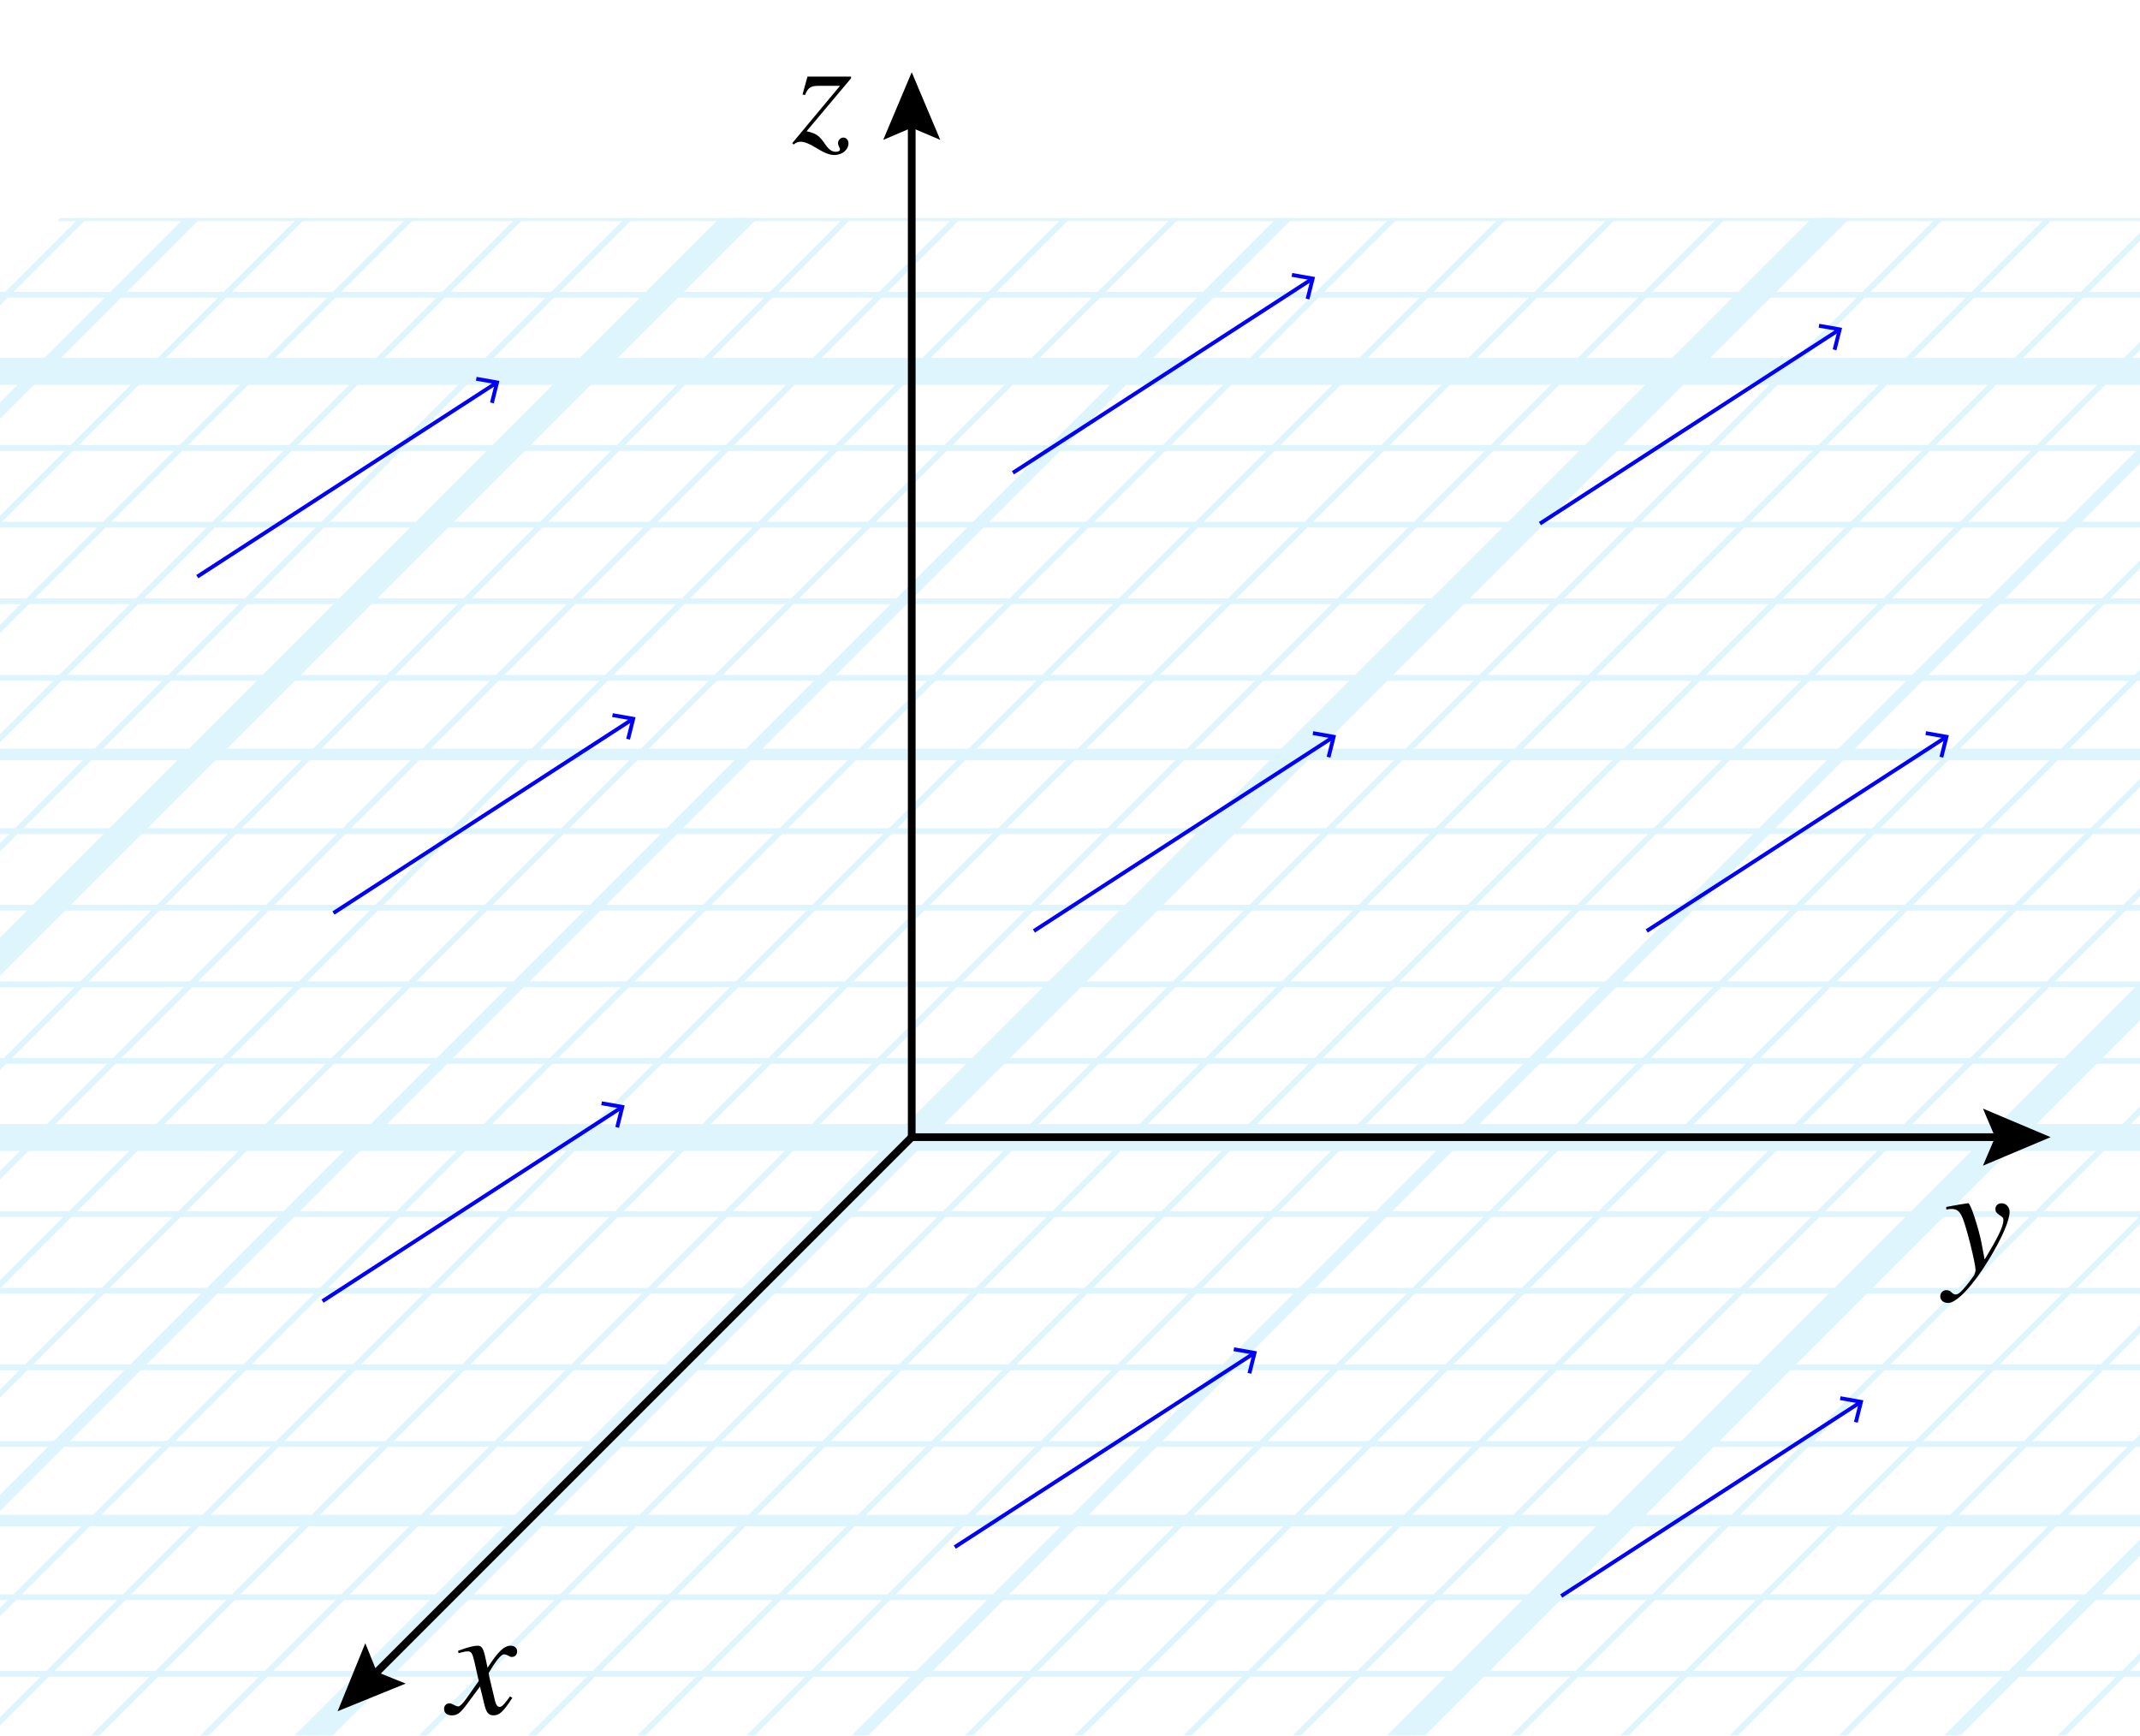 <?xml version="1.0" encoding="utf-8"?>
<!-- Generator: Adobe Illustrator 25.4.1, SVG Export Plug-In . SVG Version: 6.00 Build 0)  -->
<svg version="1.1" xmlns="http://www.w3.org/2000/svg" xmlns:xlink="http://www.w3.org/1999/xlink" x="0px" y="0px"
	 viewBox="0 0 55.53 45.039" enable-background="new 0 0 55.53 45.039" xml:space="preserve">
<g id="Graph_paper_slanted" opacity="0.5">
	<g id="Clipped_grid_00000003068028900943026870000011536296927355263674_">
		<defs>
			<polygon id="SVGID_1_" points="45.75,54.683 -47.459,54.683 1.567,5.658 94.775,5.658 			"/>
		</defs>
		<clipPath id="SVGID_00000000915182235003753010000002196595967527090619_">
			<use xlink:href="#SVGID_1_"  overflow="visible"/>
		</clipPath>
		
			<g id="Grid_00000142891597197125820610000009767860333217090727_" opacity="0.25" clip-path="url(#SVGID_00000000915182235003753010000002196595967527090619_)">
			<g id="Horizontal_1_mm_00000151508609497893311650000018408800186222605470_">
				
					<line fill="none" stroke="#00ABEB" stroke-width="0.15" stroke-miterlimit="10" x1="-32.156" y1="-28.134" x2="194.685" y2="-28.134"/>
				
					<line fill="none" stroke="#00ABEB" stroke-width="0.15" stroke-miterlimit="10" x1="-30.168" y1="-30.122" x2="196.673" y2="-30.122"/>
				
					<line fill="none" stroke="#00ABEB" stroke-width="0.15" stroke-miterlimit="10" x1="-149.445" y1="89.154" x2="77.396" y2="89.154"/>
				
					<line fill="none" stroke="#00ABEB" stroke-width="0.15" stroke-miterlimit="10" x1="-147.456" y1="87.166" x2="79.384" y2="87.166"/>
				
					<line fill="none" stroke="#00ABEB" stroke-width="0.15" stroke-miterlimit="10" x1="-145.469" y1="85.179" x2="81.372" y2="85.179"/>
				
					<line fill="none" stroke="#00ABEB" stroke-width="0.15" stroke-miterlimit="10" x1="-143.481" y1="83.191" x2="83.36" y2="83.191"/>
				
					<line fill="none" stroke="#00ABEB" stroke-width="0.15" stroke-miterlimit="10" x1="-141.493" y1="81.202" x2="85.348" y2="81.202"/>
				
					<line fill="none" stroke="#00ABEB" stroke-width="0.15" stroke-miterlimit="10" x1="-139.505" y1="79.215" x2="87.336" y2="79.215"/>
				
					<line fill="none" stroke="#00ABEB" stroke-width="0.15" stroke-miterlimit="10" x1="-137.517" y1="77.227" x2="89.324" y2="77.227"/>
				
					<line fill="none" stroke="#00ABEB" stroke-width="0.15" stroke-miterlimit="10" x1="-135.53" y1="75.239" x2="91.311" y2="75.239"/>
				
					<line fill="none" stroke="#00ABEB" stroke-width="0.15" stroke-miterlimit="10" x1="-133.541" y1="73.251" x2="93.3" y2="73.251"/>
				
					<line fill="none" stroke="#00ABEB" stroke-width="0.15" stroke-miterlimit="10" x1="-131.553" y1="71.263" x2="95.288" y2="71.263"/>
				
					<line fill="none" stroke="#00ABEB" stroke-width="0.15" stroke-miterlimit="10" x1="-129.565" y1="69.275" x2="97.275" y2="69.275"/>
				
					<line fill="none" stroke="#00ABEB" stroke-width="0.15" stroke-miterlimit="10" x1="-127.577" y1="67.287" x2="99.264" y2="67.287"/>
				
					<line fill="none" stroke="#00ABEB" stroke-width="0.15" stroke-miterlimit="10" x1="-125.589" y1="65.299" x2="101.252" y2="65.299"/>
				
					<line fill="none" stroke="#00ABEB" stroke-width="0.15" stroke-miterlimit="10" x1="-123.602" y1="63.311" x2="103.239" y2="63.311"/>
				
					<line fill="none" stroke="#00ABEB" stroke-width="0.15" stroke-miterlimit="10" x1="-121.613" y1="61.323" x2="105.227" y2="61.323"/>
				
					<line fill="none" stroke="#00ABEB" stroke-width="0.15" stroke-miterlimit="10" x1="-119.625" y1="59.335" x2="107.216" y2="59.335"/>
				
					<line fill="none" stroke="#00ABEB" stroke-width="0.15" stroke-miterlimit="10" x1="-117.638" y1="57.348" x2="109.203" y2="57.348"/>
				
					<line fill="none" stroke="#00ABEB" stroke-width="0.15" stroke-miterlimit="10" x1="-115.65" y1="55.359" x2="111.191" y2="55.359"/>
				
					<line fill="none" stroke="#00ABEB" stroke-width="0.15" stroke-miterlimit="10" x1="-113.661" y1="53.371" x2="113.179" y2="53.371"/>
				
					<line fill="none" stroke="#00ABEB" stroke-width="0.15" stroke-miterlimit="10" x1="-111.674" y1="51.384" x2="115.167" y2="51.384"/>
				
					<line fill="none" stroke="#00ABEB" stroke-width="0.15" stroke-miterlimit="10" x1="-109.686" y1="49.396" x2="117.155" y2="49.396"/>
				
					<line fill="none" stroke="#00ABEB" stroke-width="0.15" stroke-miterlimit="10" x1="-107.697" y1="47.407" x2="119.144" y2="47.407"/>
				
					<line fill="none" stroke="#00ABEB" stroke-width="0.15" stroke-miterlimit="10" x1="-105.71" y1="45.42" x2="121.131" y2="45.42"/>
				
					<line fill="none" stroke="#00ABEB" stroke-width="0.15" stroke-miterlimit="10" x1="-103.722" y1="43.432" x2="123.119" y2="43.432"/>
				
					<line fill="none" stroke="#00ABEB" stroke-width="0.15" stroke-miterlimit="10" x1="-101.734" y1="41.444" x2="125.107" y2="41.444"/>
				
					<line fill="none" stroke="#00ABEB" stroke-width="0.15" stroke-miterlimit="10" x1="-99.746" y1="39.456" x2="127.095" y2="39.456"/>
				
					<line fill="none" stroke="#00ABEB" stroke-width="0.15" stroke-miterlimit="10" x1="-97.758" y1="37.468" x2="129.083" y2="37.468"/>
				
					<line fill="none" stroke="#00ABEB" stroke-width="0.15" stroke-miterlimit="10" x1="-95.77" y1="35.48" x2="131.071" y2="35.48"/>
				
					<line fill="none" stroke="#00ABEB" stroke-width="0.15" stroke-miterlimit="10" x1="-93.782" y1="33.492" x2="133.059" y2="33.492"/>
				
					<line fill="none" stroke="#00ABEB" stroke-width="0.15" stroke-miterlimit="10" x1="-91.794" y1="31.504" x2="135.047" y2="31.504"/>
				
					<line fill="none" stroke="#00ABEB" stroke-width="0.15" stroke-miterlimit="10" x1="-89.806" y1="29.516" x2="137.034" y2="29.516"/>
				
					<line fill="none" stroke="#00ABEB" stroke-width="0.15" stroke-miterlimit="10" x1="-87.818" y1="27.528" x2="139.022" y2="27.528"/>
				
					<line fill="none" stroke="#00ABEB" stroke-width="0.15" stroke-miterlimit="10" x1="-85.83" y1="25.54" x2="141.011" y2="25.54"/>
				
					<line fill="none" stroke="#00ABEB" stroke-width="0.15" stroke-miterlimit="10" x1="-83.843" y1="23.553" x2="142.998" y2="23.553"/>
				
					<line fill="none" stroke="#00ABEB" stroke-width="0.15" stroke-miterlimit="10" x1="-81.854" y1="21.565" x2="144.986" y2="21.565"/>
				
					<line fill="none" stroke="#00ABEB" stroke-width="0.15" stroke-miterlimit="10" x1="-79.866" y1="19.576" x2="146.974" y2="19.576"/>
				
					<line fill="none" stroke="#00ABEB" stroke-width="0.15" stroke-miterlimit="10" x1="-77.879" y1="17.589" x2="148.962" y2="17.589"/>
				
					<line fill="none" stroke="#00ABEB" stroke-width="0.15" stroke-miterlimit="10" x1="-75.891" y1="15.601" x2="150.95" y2="15.601"/>
				
					<line fill="none" stroke="#00ABEB" stroke-width="0.15" stroke-miterlimit="10" x1="-73.903" y1="13.613" x2="152.938" y2="13.613"/>
				
					<line fill="none" stroke="#00ABEB" stroke-width="0.15" stroke-miterlimit="10" x1="-71.915" y1="11.625" x2="154.926" y2="11.625"/>
				
					<line fill="none" stroke="#00ABEB" stroke-width="0.15" stroke-miterlimit="10" x1="-69.927" y1="9.637" x2="156.914" y2="9.637"/>
				
					<line fill="none" stroke="#00ABEB" stroke-width="0.15" stroke-miterlimit="10" x1="-67.939" y1="7.649" x2="158.902" y2="7.649"/>
				
					<line fill="none" stroke="#00ABEB" stroke-width="0.15" stroke-miterlimit="10" x1="-65.951" y1="5.661" x2="160.89" y2="5.661"/>
				
					<line fill="none" stroke="#00ABEB" stroke-width="0.15" stroke-miterlimit="10" x1="-63.963" y1="3.673" x2="162.878" y2="3.673"/>
				
					<line fill="none" stroke="#00ABEB" stroke-width="0.15" stroke-miterlimit="10" x1="-61.975" y1="1.685" x2="164.866" y2="1.685"/>
				
					<line fill="none" stroke="#00ABEB" stroke-width="0.15" stroke-miterlimit="10" x1="-59.987" y1="-0.303" x2="166.854" y2="-0.303"/>
				
					<line fill="none" stroke="#00ABEB" stroke-width="0.15" stroke-miterlimit="10" x1="-57.999" y1="-2.291" x2="168.842" y2="-2.291"/>
				
					<line fill="none" stroke="#00ABEB" stroke-width="0.15" stroke-miterlimit="10" x1="-56.011" y1="-4.278" x2="170.829" y2="-4.278"/>
				
					<line fill="none" stroke="#00ABEB" stroke-width="0.15" stroke-miterlimit="10" x1="-54.023" y1="-6.267" x2="172.818" y2="-6.267"/>
				
					<line fill="none" stroke="#00ABEB" stroke-width="0.15" stroke-miterlimit="10" x1="-52.035" y1="-8.255" x2="174.806" y2="-8.255"/>
				
					<line fill="none" stroke="#00ABEB" stroke-width="0.15" stroke-miterlimit="10" x1="-50.048" y1="-10.242" x2="176.793" y2="-10.242"/>
				
					<line fill="none" stroke="#00ABEB" stroke-width="0.15" stroke-miterlimit="10" x1="-48.059" y1="-12.23" x2="178.781" y2="-12.23"/>
				
					<line fill="none" stroke="#00ABEB" stroke-width="0.15" stroke-miterlimit="10" x1="-46.071" y1="-14.218" x2="180.77" y2="-14.218"/>
				
					<line fill="none" stroke="#00ABEB" stroke-width="0.15" stroke-miterlimit="10" x1="-44.084" y1="-16.206" x2="182.757" y2="-16.206"/>
				
					<line fill="none" stroke="#00ABEB" stroke-width="0.15" stroke-miterlimit="10" x1="-42.095" y1="-18.194" x2="184.746" y2="-18.194"/>
				
					<line fill="none" stroke="#00ABEB" stroke-width="0.15" stroke-miterlimit="10" x1="-40.108" y1="-20.182" x2="186.733" y2="-20.182"/>
				
					<line fill="none" stroke="#00ABEB" stroke-width="0.15" stroke-miterlimit="10" x1="-38.12" y1="-22.17" x2="188.721" y2="-22.17"/>
				
					<line fill="none" stroke="#00ABEB" stroke-width="0.15" stroke-miterlimit="10" x1="-36.132" y1="-24.158" x2="190.709" y2="-24.158"/>
				
					<line fill="none" stroke="#00ABEB" stroke-width="0.15" stroke-miterlimit="10" x1="-34.144" y1="-26.146" x2="192.697" y2="-26.146"/>
			</g>
			<g id="Vertical_1_mm_00000181073523592228201180000012361058669048395659_">
				<g>
					
						<line fill="none" stroke="#00ABEB" stroke-width="0.15" stroke-miterlimit="10" x1="-149.36" y1="89.145" x2="-30.04" y2="-30.175"/>
				</g>
				
					<line fill="none" stroke="#00ABEB" stroke-width="0.15" stroke-miterlimit="10" x1="-146.526" y1="89.145" x2="-27.206" y2="-30.175"/>
				
					<line fill="none" stroke="#00ABEB" stroke-width="0.15" stroke-miterlimit="10" x1="-143.691" y1="89.145" x2="-24.371" y2="-30.175"/>
				
					<line fill="none" stroke="#00ABEB" stroke-width="0.15" stroke-miterlimit="10" x1="-140.856" y1="89.145" x2="-21.536" y2="-30.175"/>
				
					<line fill="none" stroke="#00ABEB" stroke-width="0.15" stroke-miterlimit="10" x1="-138.022" y1="89.145" x2="-18.702" y2="-30.175"/>
				
					<line fill="none" stroke="#00ABEB" stroke-width="0.15" stroke-miterlimit="10" x1="-135.187" y1="89.145" x2="-15.867" y2="-30.175"/>
				
					<line fill="none" stroke="#00ABEB" stroke-width="0.15" stroke-miterlimit="10" x1="-132.352" y1="89.145" x2="-13.032" y2="-30.175"/>
				
					<line fill="none" stroke="#00ABEB" stroke-width="0.15" stroke-miterlimit="10" x1="-129.518" y1="89.145" x2="-10.198" y2="-30.175"/>
				
					<line fill="none" stroke="#00ABEB" stroke-width="0.15" stroke-miterlimit="10" x1="-126.682" y1="89.145" x2="-7.363" y2="-30.175"/>
				
					<line fill="none" stroke="#00ABEB" stroke-width="0.15" stroke-miterlimit="10" x1="-123.848" y1="89.145" x2="-4.529" y2="-30.175"/>
				
					<line fill="none" stroke="#00ABEB" stroke-width="0.15" stroke-miterlimit="10" x1="-121.014" y1="89.145" x2="-1.694" y2="-30.175"/>
				
					<line fill="none" stroke="#00ABEB" stroke-width="0.15" stroke-miterlimit="10" x1="-118.179" y1="89.145" x2="1.141" y2="-30.175"/>
				
					<line fill="none" stroke="#00ABEB" stroke-width="0.15" stroke-miterlimit="10" x1="-115.345" y1="89.145" x2="3.975" y2="-30.175"/>
				
					<line fill="none" stroke="#00ABEB" stroke-width="0.15" stroke-miterlimit="10" x1="-112.51" y1="89.145" x2="6.81" y2="-30.175"/>
				
					<line fill="none" stroke="#00ABEB" stroke-width="0.15" stroke-miterlimit="10" x1="-109.675" y1="89.145" x2="9.645" y2="-30.175"/>
				
					<line fill="none" stroke="#00ABEB" stroke-width="0.15" stroke-miterlimit="10" x1="-106.841" y1="89.145" x2="12.479" y2="-30.175"/>
				
					<line fill="none" stroke="#00ABEB" stroke-width="0.15" stroke-miterlimit="10" x1="-104.006" y1="89.145" x2="15.314" y2="-30.175"/>
				
					<line fill="none" stroke="#00ABEB" stroke-width="0.15" stroke-miterlimit="10" x1="-101.171" y1="89.145" x2="18.149" y2="-30.175"/>
				
					<line fill="none" stroke="#00ABEB" stroke-width="0.15" stroke-miterlimit="10" x1="-98.337" y1="89.145" x2="20.983" y2="-30.175"/>
				
					<line fill="none" stroke="#00ABEB" stroke-width="0.15" stroke-miterlimit="10" x1="-95.502" y1="89.145" x2="23.818" y2="-30.175"/>
				
					<line fill="none" stroke="#00ABEB" stroke-width="0.15" stroke-miterlimit="10" x1="-92.667" y1="89.145" x2="26.653" y2="-30.175"/>
				
					<line fill="none" stroke="#00ABEB" stroke-width="0.15" stroke-miterlimit="10" x1="-89.833" y1="89.145" x2="29.487" y2="-30.175"/>
				
					<line fill="none" stroke="#00ABEB" stroke-width="0.15" stroke-miterlimit="10" x1="-86.998" y1="89.145" x2="32.322" y2="-30.175"/>
				
					<line fill="none" stroke="#00ABEB" stroke-width="0.15" stroke-miterlimit="10" x1="-84.163" y1="89.145" x2="35.157" y2="-30.175"/>
				
					<line fill="none" stroke="#00ABEB" stroke-width="0.15" stroke-miterlimit="10" x1="-81.328" y1="89.145" x2="37.991" y2="-30.175"/>
				
					<line fill="none" stroke="#00ABEB" stroke-width="0.15" stroke-miterlimit="10" x1="-78.493" y1="89.145" x2="40.826" y2="-30.175"/>
				
					<line fill="none" stroke="#00ABEB" stroke-width="0.15" stroke-miterlimit="10" x1="-75.66" y1="89.145" x2="43.66" y2="-30.175"/>
				
					<line fill="none" stroke="#00ABEB" stroke-width="0.15" stroke-miterlimit="10" x1="-72.825" y1="89.145" x2="46.495" y2="-30.175"/>
				
					<line fill="none" stroke="#00ABEB" stroke-width="0.15" stroke-miterlimit="10" x1="-69.99" y1="89.145" x2="49.33" y2="-30.175"/>
				
					<line fill="none" stroke="#00ABEB" stroke-width="0.15" stroke-miterlimit="10" x1="-67.156" y1="89.145" x2="52.164" y2="-30.175"/>
				
					<line fill="none" stroke="#00ABEB" stroke-width="0.15" stroke-miterlimit="10" x1="-64.321" y1="89.145" x2="54.999" y2="-30.175"/>
				
					<line fill="none" stroke="#00ABEB" stroke-width="0.15" stroke-miterlimit="10" x1="-61.486" y1="89.145" x2="57.834" y2="-30.175"/>
				
					<line fill="none" stroke="#00ABEB" stroke-width="0.15" stroke-miterlimit="10" x1="-58.652" y1="89.145" x2="60.668" y2="-30.175"/>
				
					<line fill="none" stroke="#00ABEB" stroke-width="0.15" stroke-miterlimit="10" x1="-55.817" y1="89.145" x2="63.503" y2="-30.175"/>
				
					<line fill="none" stroke="#00ABEB" stroke-width="0.15" stroke-miterlimit="10" x1="-52.982" y1="89.145" x2="66.338" y2="-30.175"/>
				
					<line fill="none" stroke="#00ABEB" stroke-width="0.15" stroke-miterlimit="10" x1="-50.148" y1="89.145" x2="69.172" y2="-30.175"/>
				
					<line fill="none" stroke="#00ABEB" stroke-width="0.15" stroke-miterlimit="10" x1="-47.313" y1="89.145" x2="72.007" y2="-30.175"/>
				
					<line fill="none" stroke="#00ABEB" stroke-width="0.15" stroke-miterlimit="10" x1="-44.478" y1="89.145" x2="74.842" y2="-30.175"/>
				
					<line fill="none" stroke="#00ABEB" stroke-width="0.15" stroke-miterlimit="10" x1="-41.644" y1="89.145" x2="77.676" y2="-30.175"/>
				
					<line fill="none" stroke="#00ABEB" stroke-width="0.15" stroke-miterlimit="10" x1="-38.809" y1="89.145" x2="80.511" y2="-30.175"/>
				
					<line fill="none" stroke="#00ABEB" stroke-width="0.15" stroke-miterlimit="10" x1="-35.975" y1="89.145" x2="83.345" y2="-30.175"/>
				
					<line fill="none" stroke="#00ABEB" stroke-width="0.15" stroke-miterlimit="10" x1="-33.139" y1="89.145" x2="86.18" y2="-30.175"/>
				
					<line fill="none" stroke="#00ABEB" stroke-width="0.15" stroke-miterlimit="10" x1="-30.305" y1="89.145" x2="89.015" y2="-30.175"/>
				
					<line fill="none" stroke="#00ABEB" stroke-width="0.15" stroke-miterlimit="10" x1="-27.471" y1="89.145" x2="91.849" y2="-30.175"/>
				
					<line fill="none" stroke="#00ABEB" stroke-width="0.15" stroke-miterlimit="10" x1="-24.636" y1="89.145" x2="94.684" y2="-30.175"/>
				
					<line fill="none" stroke="#00ABEB" stroke-width="0.15" stroke-miterlimit="10" x1="-21.801" y1="89.145" x2="97.519" y2="-30.175"/>
				
					<line fill="none" stroke="#00ABEB" stroke-width="0.15" stroke-miterlimit="10" x1="-18.967" y1="89.145" x2="100.353" y2="-30.175"/>
				
					<line fill="none" stroke="#00ABEB" stroke-width="0.15" stroke-miterlimit="10" x1="-16.132" y1="89.145" x2="103.188" y2="-30.175"/>
				
					<line fill="none" stroke="#00ABEB" stroke-width="0.15" stroke-miterlimit="10" x1="-13.297" y1="89.145" x2="106.023" y2="-30.175"/>
				
					<line fill="none" stroke="#00ABEB" stroke-width="0.15" stroke-miterlimit="10" x1="-10.463" y1="89.145" x2="108.857" y2="-30.175"/>
				
					<line fill="none" stroke="#00ABEB" stroke-width="0.15" stroke-miterlimit="10" x1="-7.628" y1="89.145" x2="111.692" y2="-30.175"/>
				
					<line fill="none" stroke="#00ABEB" stroke-width="0.15" stroke-miterlimit="10" x1="-4.793" y1="89.145" x2="114.527" y2="-30.175"/>
				
					<line fill="none" stroke="#00ABEB" stroke-width="0.15" stroke-miterlimit="10" x1="-1.959" y1="89.145" x2="117.361" y2="-30.175"/>
				
					<line fill="none" stroke="#00ABEB" stroke-width="0.15" stroke-miterlimit="10" x1="0.876" y1="89.145" x2="120.196" y2="-30.175"/>
				
					<line fill="none" stroke="#00ABEB" stroke-width="0.15" stroke-miterlimit="10" x1="3.711" y1="89.145" x2="123.031" y2="-30.175"/>
				
					<line fill="none" stroke="#00ABEB" stroke-width="0.15" stroke-miterlimit="10" x1="6.545" y1="89.145" x2="125.865" y2="-30.175"/>
				
					<line fill="none" stroke="#00ABEB" stroke-width="0.15" stroke-miterlimit="10" x1="9.38" y1="89.145" x2="128.7" y2="-30.175"/>
				
					<line fill="none" stroke="#00ABEB" stroke-width="0.15" stroke-miterlimit="10" x1="12.214" y1="89.145" x2="131.534" y2="-30.175"/>
				
					<line fill="none" stroke="#00ABEB" stroke-width="0.15" stroke-miterlimit="10" x1="15.049" y1="89.145" x2="134.369" y2="-30.175"/>
				
					<line fill="none" stroke="#00ABEB" stroke-width="0.15" stroke-miterlimit="10" x1="17.884" y1="89.145" x2="137.204" y2="-30.175"/>
				
					<line fill="none" stroke="#00ABEB" stroke-width="0.15" stroke-miterlimit="10" x1="20.718" y1="89.145" x2="140.038" y2="-30.175"/>
				
					<line fill="none" stroke="#00ABEB" stroke-width="0.15" stroke-miterlimit="10" x1="23.553" y1="89.145" x2="142.873" y2="-30.175"/>
				
					<line fill="none" stroke="#00ABEB" stroke-width="0.15" stroke-miterlimit="10" x1="26.388" y1="89.145" x2="145.708" y2="-30.175"/>
				
					<line fill="none" stroke="#00ABEB" stroke-width="0.15" stroke-miterlimit="10" x1="29.222" y1="89.145" x2="148.542" y2="-30.175"/>
				
					<line fill="none" stroke="#00ABEB" stroke-width="0.15" stroke-miterlimit="10" x1="32.057" y1="89.145" x2="151.377" y2="-30.175"/>
				
					<line fill="none" stroke="#00ABEB" stroke-width="0.15" stroke-miterlimit="10" x1="34.892" y1="89.145" x2="154.212" y2="-30.175"/>
				
					<line fill="none" stroke="#00ABEB" stroke-width="0.15" stroke-miterlimit="10" x1="37.726" y1="89.145" x2="157.046" y2="-30.175"/>
				
					<line fill="none" stroke="#00ABEB" stroke-width="0.15" stroke-miterlimit="10" x1="40.561" y1="89.145" x2="159.881" y2="-30.175"/>
				
					<line fill="none" stroke="#00ABEB" stroke-width="0.15" stroke-miterlimit="10" x1="43.396" y1="89.145" x2="162.716" y2="-30.175"/>
				
					<line fill="none" stroke="#00ABEB" stroke-width="0.15" stroke-miterlimit="10" x1="46.23" y1="89.145" x2="165.55" y2="-30.175"/>
				
					<line fill="none" stroke="#00ABEB" stroke-width="0.15" stroke-miterlimit="10" x1="49.065" y1="89.145" x2="168.385" y2="-30.175"/>
				
					<line fill="none" stroke="#00ABEB" stroke-width="0.15" stroke-miterlimit="10" x1="51.9" y1="89.145" x2="171.22" y2="-30.175"/>
				
					<line fill="none" stroke="#00ABEB" stroke-width="0.15" stroke-miterlimit="10" x1="54.734" y1="89.145" x2="174.054" y2="-30.175"/>
				
					<line fill="none" stroke="#00ABEB" stroke-width="0.15" stroke-miterlimit="10" x1="57.569" y1="89.145" x2="176.889" y2="-30.175"/>
				
					<line fill="none" stroke="#00ABEB" stroke-width="0.15" stroke-miterlimit="10" x1="60.403" y1="89.145" x2="179.723" y2="-30.175"/>
				
					<line fill="none" stroke="#00ABEB" stroke-width="0.15" stroke-miterlimit="10" x1="63.238" y1="89.145" x2="182.558" y2="-30.175"/>
				
					<line fill="none" stroke="#00ABEB" stroke-width="0.15" stroke-miterlimit="10" x1="66.073" y1="89.145" x2="185.393" y2="-30.175"/>
				
					<line fill="none" stroke="#00ABEB" stroke-width="0.15" stroke-miterlimit="10" x1="68.907" y1="89.145" x2="188.227" y2="-30.175"/>
				
					<line fill="none" stroke="#00ABEB" stroke-width="0.15" stroke-miterlimit="10" x1="71.742" y1="89.145" x2="191.062" y2="-30.175"/>
				
					<line fill="none" stroke="#00ABEB" stroke-width="0.15" stroke-miterlimit="10" x1="74.577" y1="89.145" x2="193.897" y2="-30.175"/>
				
					<line fill="none" stroke="#00ABEB" stroke-width="0.15" stroke-miterlimit="10" x1="77.411" y1="89.145" x2="196.731" y2="-30.175"/>
			</g>
			<g id="Horizontal_5_mm_00000011735556503592991880000008134099091165005186_">
				
					<line fill="none" stroke="#00ABEB" stroke-width="0.3" stroke-miterlimit="10" x1="-149.72" y1="89.154" x2="77.396" y2="89.154"/>
				
					<line fill="none" stroke="#00ABEB" stroke-width="0.3" stroke-miterlimit="10" x1="-139.78" y1="79.215" x2="87.336" y2="79.215"/>
				
					<line fill="none" stroke="#00ABEB" stroke-width="0.3" stroke-miterlimit="10" x1="-129.84" y1="69.275" x2="97.275" y2="69.275"/>
				
					<line fill="none" stroke="#00ABEB" stroke-width="0.3" stroke-miterlimit="10" x1="-119.9" y1="59.335" x2="107.216" y2="59.335"/>
				
					<line fill="none" stroke="#00ABEB" stroke-width="0.3" stroke-miterlimit="10" x1="-109.961" y1="49.396" x2="117.155" y2="49.396"/>
				
					<line fill="none" stroke="#00ABEB" stroke-width="0.3" stroke-miterlimit="10" x1="-100.021" y1="39.456" x2="127.095" y2="39.456"/>
				
					<line fill="none" stroke="#00ABEB" stroke-width="0.3" stroke-miterlimit="10" x1="-90.081" y1="29.516" x2="137.034" y2="29.516"/>
				
					<line fill="none" stroke="#00ABEB" stroke-width="0.3" stroke-miterlimit="10" x1="-80.141" y1="19.576" x2="146.974" y2="19.576"/>
				
					<line fill="none" stroke="#00ABEB" stroke-width="0.3" stroke-miterlimit="10" x1="-70.201" y1="9.637" x2="156.914" y2="9.637"/>
				
					<line fill="none" stroke="#00ABEB" stroke-width="0.3" stroke-miterlimit="10" x1="-60.262" y1="-0.303" x2="166.854" y2="-0.303"/>
				
					<line fill="none" stroke="#00ABEB" stroke-width="0.3" stroke-miterlimit="10" x1="-50.323" y1="-10.242" x2="176.793" y2="-10.242"/>
			</g>
			<g id="Vertical_5_mm_00000064346364918789686960000003233481195482251947_">
				
					<line fill="none" stroke="#00ABEB" stroke-width="0.3" stroke-miterlimit="10" x1="-149.36" y1="89.145" x2="-29.847" y2="-30.367"/>
				
					<line fill="none" stroke="#00ABEB" stroke-width="0.3" stroke-miterlimit="10" x1="-135.187" y1="89.145" x2="-15.674" y2="-30.367"/>
				
					<line fill="none" stroke="#00ABEB" stroke-width="0.3" stroke-miterlimit="10" x1="-121.014" y1="89.145" x2="-1.501" y2="-30.367"/>
				
					<line fill="none" stroke="#00ABEB" stroke-width="0.3" stroke-miterlimit="10" x1="-106.841" y1="89.145" x2="12.672" y2="-30.367"/>
				
					<line fill="none" stroke="#00ABEB" stroke-width="0.3" stroke-miterlimit="10" x1="-92.667" y1="89.145" x2="26.846" y2="-30.367"/>
				
					<line fill="none" stroke="#00ABEB" stroke-width="0.3" stroke-miterlimit="10" x1="-78.493" y1="89.145" x2="41.019" y2="-30.367"/>
				
					<line fill="none" stroke="#00ABEB" stroke-width="0.3" stroke-miterlimit="10" x1="-64.321" y1="89.145" x2="55.192" y2="-30.367"/>
				
					<line fill="none" stroke="#00ABEB" stroke-width="0.3" stroke-miterlimit="10" x1="-50.148" y1="89.145" x2="69.365" y2="-30.367"/>
				
					<line fill="none" stroke="#00ABEB" stroke-width="0.3" stroke-miterlimit="10" x1="-35.975" y1="89.145" x2="83.538" y2="-30.367"/>
				
					<line fill="none" stroke="#00ABEB" stroke-width="0.3" stroke-miterlimit="10" x1="-21.801" y1="89.145" x2="97.712" y2="-30.367"/>
				
					<line fill="none" stroke="#00ABEB" stroke-width="0.3" stroke-miterlimit="10" x1="-7.628" y1="89.145" x2="111.885" y2="-30.367"/>
				
					<line fill="none" stroke="#00ABEB" stroke-width="0.3" stroke-miterlimit="10" x1="6.545" y1="89.145" x2="126.058" y2="-30.367"/>
				
					<line fill="none" stroke="#00ABEB" stroke-width="0.3" stroke-miterlimit="10" x1="20.718" y1="89.145" x2="140.231" y2="-30.367"/>
				
					<line fill="none" stroke="#00ABEB" stroke-width="0.3" stroke-miterlimit="10" x1="34.892" y1="89.145" x2="154.405" y2="-30.367"/>
				
					<line fill="none" stroke="#00ABEB" stroke-width="0.3" stroke-miterlimit="10" x1="49.065" y1="89.145" x2="168.578" y2="-30.367"/>
				
					<line fill="none" stroke="#00ABEB" stroke-width="0.3" stroke-miterlimit="10" x1="63.238" y1="89.145" x2="182.751" y2="-30.367"/>
				
					<line fill="none" stroke="#00ABEB" stroke-width="0.3" stroke-miterlimit="10" x1="77.411" y1="89.145" x2="196.924" y2="-30.367"/>
			</g>
			<g id="Horizontal_10_mm_00000163045836177147705350000008480455355013810362_">
				
					<line id="_x31_9_00000057116790517712807720000015084113881736219806_" fill="none" stroke="#00ABEB" stroke-width="0.7" stroke-miterlimit="10" x1="-149.72" y1="89.154" x2="77.396" y2="89.154"/>
				
					<line id="_x32_0_00000024685878617286333290000013167547815532084100_" fill="none" stroke="#00ABEB" stroke-width="0.7" stroke-miterlimit="10" x1="-129.84" y1="69.275" x2="97.275" y2="69.275"/>
				
					<line id="_x32_1_00000138564813020868535020000012777939180148238773_" fill="none" stroke="#00ABEB" stroke-width="0.7" stroke-miterlimit="10" x1="-109.961" y1="49.396" x2="117.155" y2="49.396"/>
				
					<line id="_x32_2_00000052807586205252870140000014502512662559454639_" fill="none" stroke="#00ABEB" stroke-width="0.7" stroke-miterlimit="10" x1="-90.081" y1="29.516" x2="137.034" y2="29.516"/>
				
					<line id="_x32_3_00000051376893246677475670000009295515732899575694_" fill="none" stroke="#00ABEB" stroke-width="0.7" stroke-miterlimit="10" x1="-70.201" y1="9.637" x2="156.914" y2="9.637"/>
				
					<line id="_x32_4_00000099657911357833521510000007853591198542098087_" fill="none" stroke="#00ABEB" stroke-width="0.7" stroke-miterlimit="10" x1="-50.323" y1="-10.242" x2="176.793" y2="-10.242"/>
				
					<line id="_x32_5_00000155127691660191171140000008292164438978366870_" fill="none" stroke="#00ABEB" stroke-width="0.7" stroke-miterlimit="10" x1="-30.443" y1="-30.122" x2="196.673" y2="-30.122"/>
			</g>
			<g id="Vertical_10_mm_00000134969164297783457920000010833503864539426239_">
				
					<line id="_x30__00000151539528360119995570000005083818057555393183_" fill="none" stroke="#00ABEB" stroke-width="0.7" stroke-miterlimit="10" x1="-149.36" y1="89.145" x2="-29.847" y2="-30.367"/>
				
					<line id="_x31__00000021823889366233599640000011971139016478256513_" fill="none" stroke="#00ABEB" stroke-width="0.7" stroke-miterlimit="10" x1="-121.014" y1="89.145" x2="-1.501" y2="-30.367"/>
				
					<line id="_x32__00000071550223824624162640000006130814236846722696_" fill="none" stroke="#00ABEB" stroke-width="0.7" stroke-miterlimit="10" x1="-92.667" y1="89.145" x2="26.846" y2="-30.367"/>
				
					<line id="_x33__00000042015976804734918030000005045165563697445304_" fill="none" stroke="#00ABEB" stroke-width="0.7" stroke-miterlimit="10" x1="-64.321" y1="89.145" x2="55.192" y2="-30.367"/>
				
					<line id="_x34__00000081637789328126233800000002486991317463304126_" fill="none" stroke="#00ABEB" stroke-width="0.7" stroke-miterlimit="10" x1="-35.975" y1="89.145" x2="83.538" y2="-30.367"/>
				
					<line id="_x35__00000051353690731882489090000004794744233340785543_" fill="none" stroke="#00ABEB" stroke-width="0.7" stroke-miterlimit="10" x1="-7.628" y1="89.145" x2="111.885" y2="-30.367"/>
				
					<line id="_x36__00000011745311307505536660000010485558803267122343_" fill="none" stroke="#00ABEB" stroke-width="0.7" stroke-miterlimit="10" x1="20.718" y1="89.145" x2="140.231" y2="-30.367"/>
				
					<line id="_x37__00000045602144989735358580000003937589459941247142_" fill="none" stroke="#00ABEB" stroke-width="0.7" stroke-miterlimit="10" x1="49.065" y1="89.145" x2="168.578" y2="-30.367"/>
				
					<line id="_x38__00000047029857857898873560000014194396358708286345_" fill="none" stroke="#00ABEB" stroke-width="0.7" stroke-miterlimit="10" x1="77.411" y1="89.145" x2="196.924" y2="-30.367"/>
			</g>
		</g>
	</g>
</g>
<g id="Axis">
	<g id="lines">
		<g>
			<g>
				
					<line fill="none" stroke="#000000" stroke-width="0.2" stroke-miterlimit="10" x1="23.658" y1="29.507" x2="23.658" y2="3.068"/>
				<g>
					<polygon points="24.399,3.63 23.658,3.315 22.918,3.63 23.658,1.874 					"/>
				</g>
			</g>
		</g>
		<g>
			<g>
				
					<line fill="none" stroke="#000000" stroke-width="0.2" stroke-miterlimit="10" x1="23.658" y1="29.507" x2="52.017" y2="29.507"/>
				<g>
					<polygon points="51.455,30.247 51.77,29.507 51.455,28.766 53.211,29.507 					"/>
				</g>
			</g>
		</g>
		<g>
			<g>
				
					<line fill="none" stroke="#000000" stroke-width="0.2" stroke-miterlimit="10" x1="23.658" y1="29.507" x2="9.606" y2="43.559"/>
				<g>
					<polygon points="9.479,42.638 9.78,43.384 10.527,43.686 8.761,44.403 					"/>
				</g>
			</g>
		</g>
	</g>
	<g id="names">
		<g>
			<path d="M51.499,32.682c0.339-0.564,0.487-0.852,0.487-1.027c0-0.056-0.028-0.08-0.104-0.128
				c-0.08-0.052-0.104-0.092-0.104-0.156c0-0.088,0.068-0.148,0.16-0.148c0.12,0,0.208,0.1,0.208,0.22
				c0,0.228-0.192,0.667-0.524,1.219c-0.416,0.688-0.843,1.147-1.071,1.147c-0.12,0-0.204-0.068-0.204-0.172
				c0-0.088,0.068-0.16,0.156-0.16c0.14,0,0.14,0.112,0.244,0.112c0.052,0,0.1-0.032,0.192-0.132
				c0.072-0.076,0.252-0.312,0.284-0.364c0.024-0.048,0.04-0.096,0.04-0.14c0-0.16-0.22-1.055-0.328-1.327
				c-0.076-0.196-0.148-0.256-0.308-0.256c-0.044,0-0.08,0.004-0.124,0.016v-0.068c0.044-0.008,0.088-0.016,0.128-0.024
				c0.08-0.016,0.212-0.04,0.428-0.072h0.016c0.06,0,0.271,0.664,0.34,1.02L51.499,32.682z"/>
		</g>
		<g>
			<path d="M20.929,3.406c0.232,0.052,0.32,0.096,0.48,0.332c0.104,0.152,0.18,0.2,0.28,0.2c0.064,0,0.108-0.024,0.108-0.06
				c0-0.016-0.008-0.036-0.02-0.06c-0.024-0.048-0.032-0.08-0.032-0.112c0.004-0.068,0.068-0.136,0.132-0.136
				c0.083,0,0.14,0.06,0.14,0.148c0,0.16-0.148,0.304-0.372,0.304c-0.116,0-0.252-0.052-0.452-0.176
				c-0.188-0.116-0.315-0.168-0.419-0.168c-0.064,0-0.116,0.02-0.18,0.072l-0.036-0.036l1.239-1.487h-0.544
				c-0.208,0-0.284,0.036-0.364,0.24l-0.064-0.016l0.128-0.464h1.131v0.044L20.929,3.406z"/>
		</g>
		<g>
			<path d="M12.651,43.275c0.28-0.428,0.428-0.572,0.604-0.572c0.096,0,0.164,0.06,0.164,0.148c0,0.084-0.056,0.144-0.136,0.144
				c-0.076,0-0.112-0.068-0.208-0.068c-0.072,0-0.216,0.176-0.392,0.483c0,0.028,0.008,0.084,0.032,0.18l0.128,0.536
				c0.028,0.112,0.064,0.164,0.12,0.164c0.052,0,0.096-0.04,0.188-0.16c0.036-0.048,0.052-0.072,0.084-0.112l0.06,0.036
				c-0.232,0.36-0.336,0.456-0.488,0.456c-0.128,0-0.188-0.072-0.236-0.272l-0.116-0.476l-0.352,0.476
				c-0.176,0.236-0.256,0.272-0.38,0.272s-0.2-0.064-0.2-0.168c0-0.08,0.056-0.144,0.136-0.144c0.036,0,0.076,0.016,0.128,0.044
				c0.04,0.024,0.08,0.036,0.104,0.036c0.044,0,0.12-0.076,0.204-0.196l0.328-0.464l-0.112-0.496
				c-0.056-0.24-0.084-0.272-0.184-0.272c-0.032,0-0.08,0.008-0.156,0.028l-0.072,0.02l-0.012-0.063l0.044-0.016
				c0.244-0.088,0.376-0.116,0.468-0.116c0.1,0,0.148,0.072,0.204,0.344L12.651,43.275z"/>
		</g>
	</g>
</g>
<g id="Layer_9">
	<g>
		<g>
			<line fill="none" stroke="#0000FF" stroke-width="0.1" stroke-miterlimit="10" x1="5.119" y1="14.963" x2="12.868" y2="9.942"/>
			<g>
				<polygon fill="#0000FF" points="12.813,10.466 12.716,10.441 12.836,9.963 12.35,9.878 12.368,9.779 12.959,9.884 				"/>
			</g>
		</g>
	</g>
	<g>
		<g>
			<line fill="none" stroke="#0000FF" stroke-width="0.1" stroke-miterlimit="10" x1="39.959" y1="13.586" x2="47.709" y2="8.565"/>
			<g>
				<polygon fill="#0000FF" points="47.653,9.089 47.556,9.064 47.677,8.586 47.191,8.501 47.208,8.402 47.8,8.507 				"/>
			</g>
		</g>
	</g>
	<g>
		<g>
			<line fill="none" stroke="#0000FF" stroke-width="0.1" stroke-miterlimit="10" x1="8.653" y1="23.691" x2="16.402" y2="18.67"/>
			<g>
				<polygon fill="#0000FF" points="16.346,19.193 16.249,19.169 16.37,18.691 15.884,18.605 15.902,18.507 16.493,18.611 				"/>
			</g>
		</g>
	</g>
	<g>
		<g>
			<line fill="none" stroke="#0000FF" stroke-width="0.1" stroke-miterlimit="10" x1="26.284" y1="12.268" x2="34.033" y2="7.247"/>
			<g>
				<polygon fill="#0000FF" points="33.977,7.77 33.88,7.746 34.001,7.268 33.515,7.182 33.533,7.084 34.124,7.188 				"/>
			</g>
		</g>
	</g>
	<g>
		<g>
			
				<line fill="none" stroke="#0000FF" stroke-width="0.1" stroke-miterlimit="10" x1="26.828" y1="24.157" x2="34.578" y2="19.137"/>
			<g>
				<polygon fill="#0000FF" points="34.522,19.66 34.425,19.636 34.545,19.158 34.06,19.072 34.077,18.974 34.669,19.078 				"/>
			</g>
		</g>
	</g>
	<g>
		<g>
			<line fill="none" stroke="#0000FF" stroke-width="0.1" stroke-miterlimit="10" x1="8.369" y1="33.762" x2="16.119" y2="28.741"/>
			<g>
				<polygon fill="#0000FF" points="16.063,29.265 15.966,29.24 16.087,28.762 15.601,28.677 15.618,28.578 16.21,28.682 				"/>
			</g>
		</g>
	</g>
	<g>
		<g>
			
				<line fill="none" stroke="#0000FF" stroke-width="0.1" stroke-miterlimit="10" x1="24.775" y1="40.145" x2="32.525" y2="35.124"/>
			<g>
				<polygon fill="#0000FF" points="32.469,35.647 32.372,35.623 32.493,35.145 32.007,35.059 32.024,34.961 32.616,35.065 				"/>
			</g>
		</g>
	</g>
	<g>
		<g>
			<line fill="none" stroke="#0000FF" stroke-width="0.1" stroke-miterlimit="10" x1="42.73" y1="24.157" x2="50.479" y2="19.137"/>
			<g>
				<polygon fill="#0000FF" points="50.424,19.66 50.327,19.636 50.447,19.158 49.962,19.072 49.979,18.974 50.571,19.078 				"/>
			</g>
		</g>
	</g>
	<g>
		<g>
			
				<line fill="none" stroke="#0000FF" stroke-width="0.1" stroke-miterlimit="10" x1="40.511" y1="41.414" x2="48.261" y2="36.394"/>
			<g>
				<polygon fill="#0000FF" points="48.205,36.917 48.108,36.893 48.229,36.415 47.743,36.329 47.761,36.231 48.352,36.335 				"/>
			</g>
		</g>
	</g>
</g>
<g id="n" display="none">
	<g display="inline">
		<g>
			
				<line fill="none" stroke="#00A300" stroke-width="0.3" stroke-miterlimit="10" stroke-dasharray="2,2" x1="37.35" y1="6.578" x2="31.995" y2="15.447"/>
			<g>
				<polygon fill="#00A300" points="31.458,13.962 31.752,13.901 32.054,15.349 33.476,14.942 33.559,15.23 31.826,15.726 				"/>
			</g>
		</g>
	</g>
	<g display="inline">
		
			<line fill="none" stroke="#00A300" stroke-width="0.1" stroke-miterlimit="10" stroke-dasharray="2,2" x1="23.658" y1="29.507" x2="42.873" y2="-2.571"/>
		<g>
			<g>
				<line fill="none" stroke="#00A300" stroke-width="0.3" stroke-miterlimit="10" x1="37.35" y1="6.578" x2="42.705" y2="-2.292"/>
				<g>
					<polygon fill="#00A300" points="43.242,-0.807 42.948,-0.745 42.646,-2.193 41.224,-1.786 41.141,-2.075 42.874,-2.57 					"/>
				</g>
			</g>
		</g>
		
			<polyline fill="none" stroke="#00A300" stroke-width="0.1" stroke-linecap="round" stroke-linejoin="round" stroke-miterlimit="10" points="
			37.872,5.712 38.584,6.151 38.584,6.151 38.085,6.936 		"/>
	</g>
	<g display="inline">
		<path fill="#00B200" d="M46.56-3.255c-0.405,0.553-0.554,0.672-0.833,0.672c-0.149,0-0.28-0.095-0.28-0.321
			c0-0.06,0.012-0.137,0.095-0.447l0.262-0.964c0.048-0.185,0.083-0.398,0.083-0.47c0-0.107-0.054-0.172-0.143-0.172
			c-0.238,0-0.506,0.292-0.881,0.845c-0.268,0.399-0.315,0.536-0.595,1.476h-0.446l0.571-2.083c0.006-0.03,0.012-0.065,0.012-0.101
			c0-0.119-0.083-0.155-0.387-0.161v-0.095c0.482-0.095,0.648-0.119,0.964-0.185l0.024,0.012l-0.399,1.297
			c0.595-0.952,0.994-1.31,1.375-1.31c0.256,0,0.387,0.149,0.387,0.363c0,0.107-0.024,0.232-0.06,0.357l-0.333,1.208
			c-0.059,0.214-0.083,0.315-0.083,0.363c0,0.054,0.024,0.107,0.095,0.107c0.083,0,0.19-0.095,0.363-0.315
			c0.042-0.048,0.083-0.101,0.125-0.155L46.56-3.255z"/>
	</g>
	<g display="inline">
		<path fill="#00B200" d="M46.083-5.784l-0.851-1.72h-0.006l-0.845,1.72h-0.405l1.077-2.172h0.357l1.077,2.172H46.083z"/>
	</g>
</g>
</svg>
